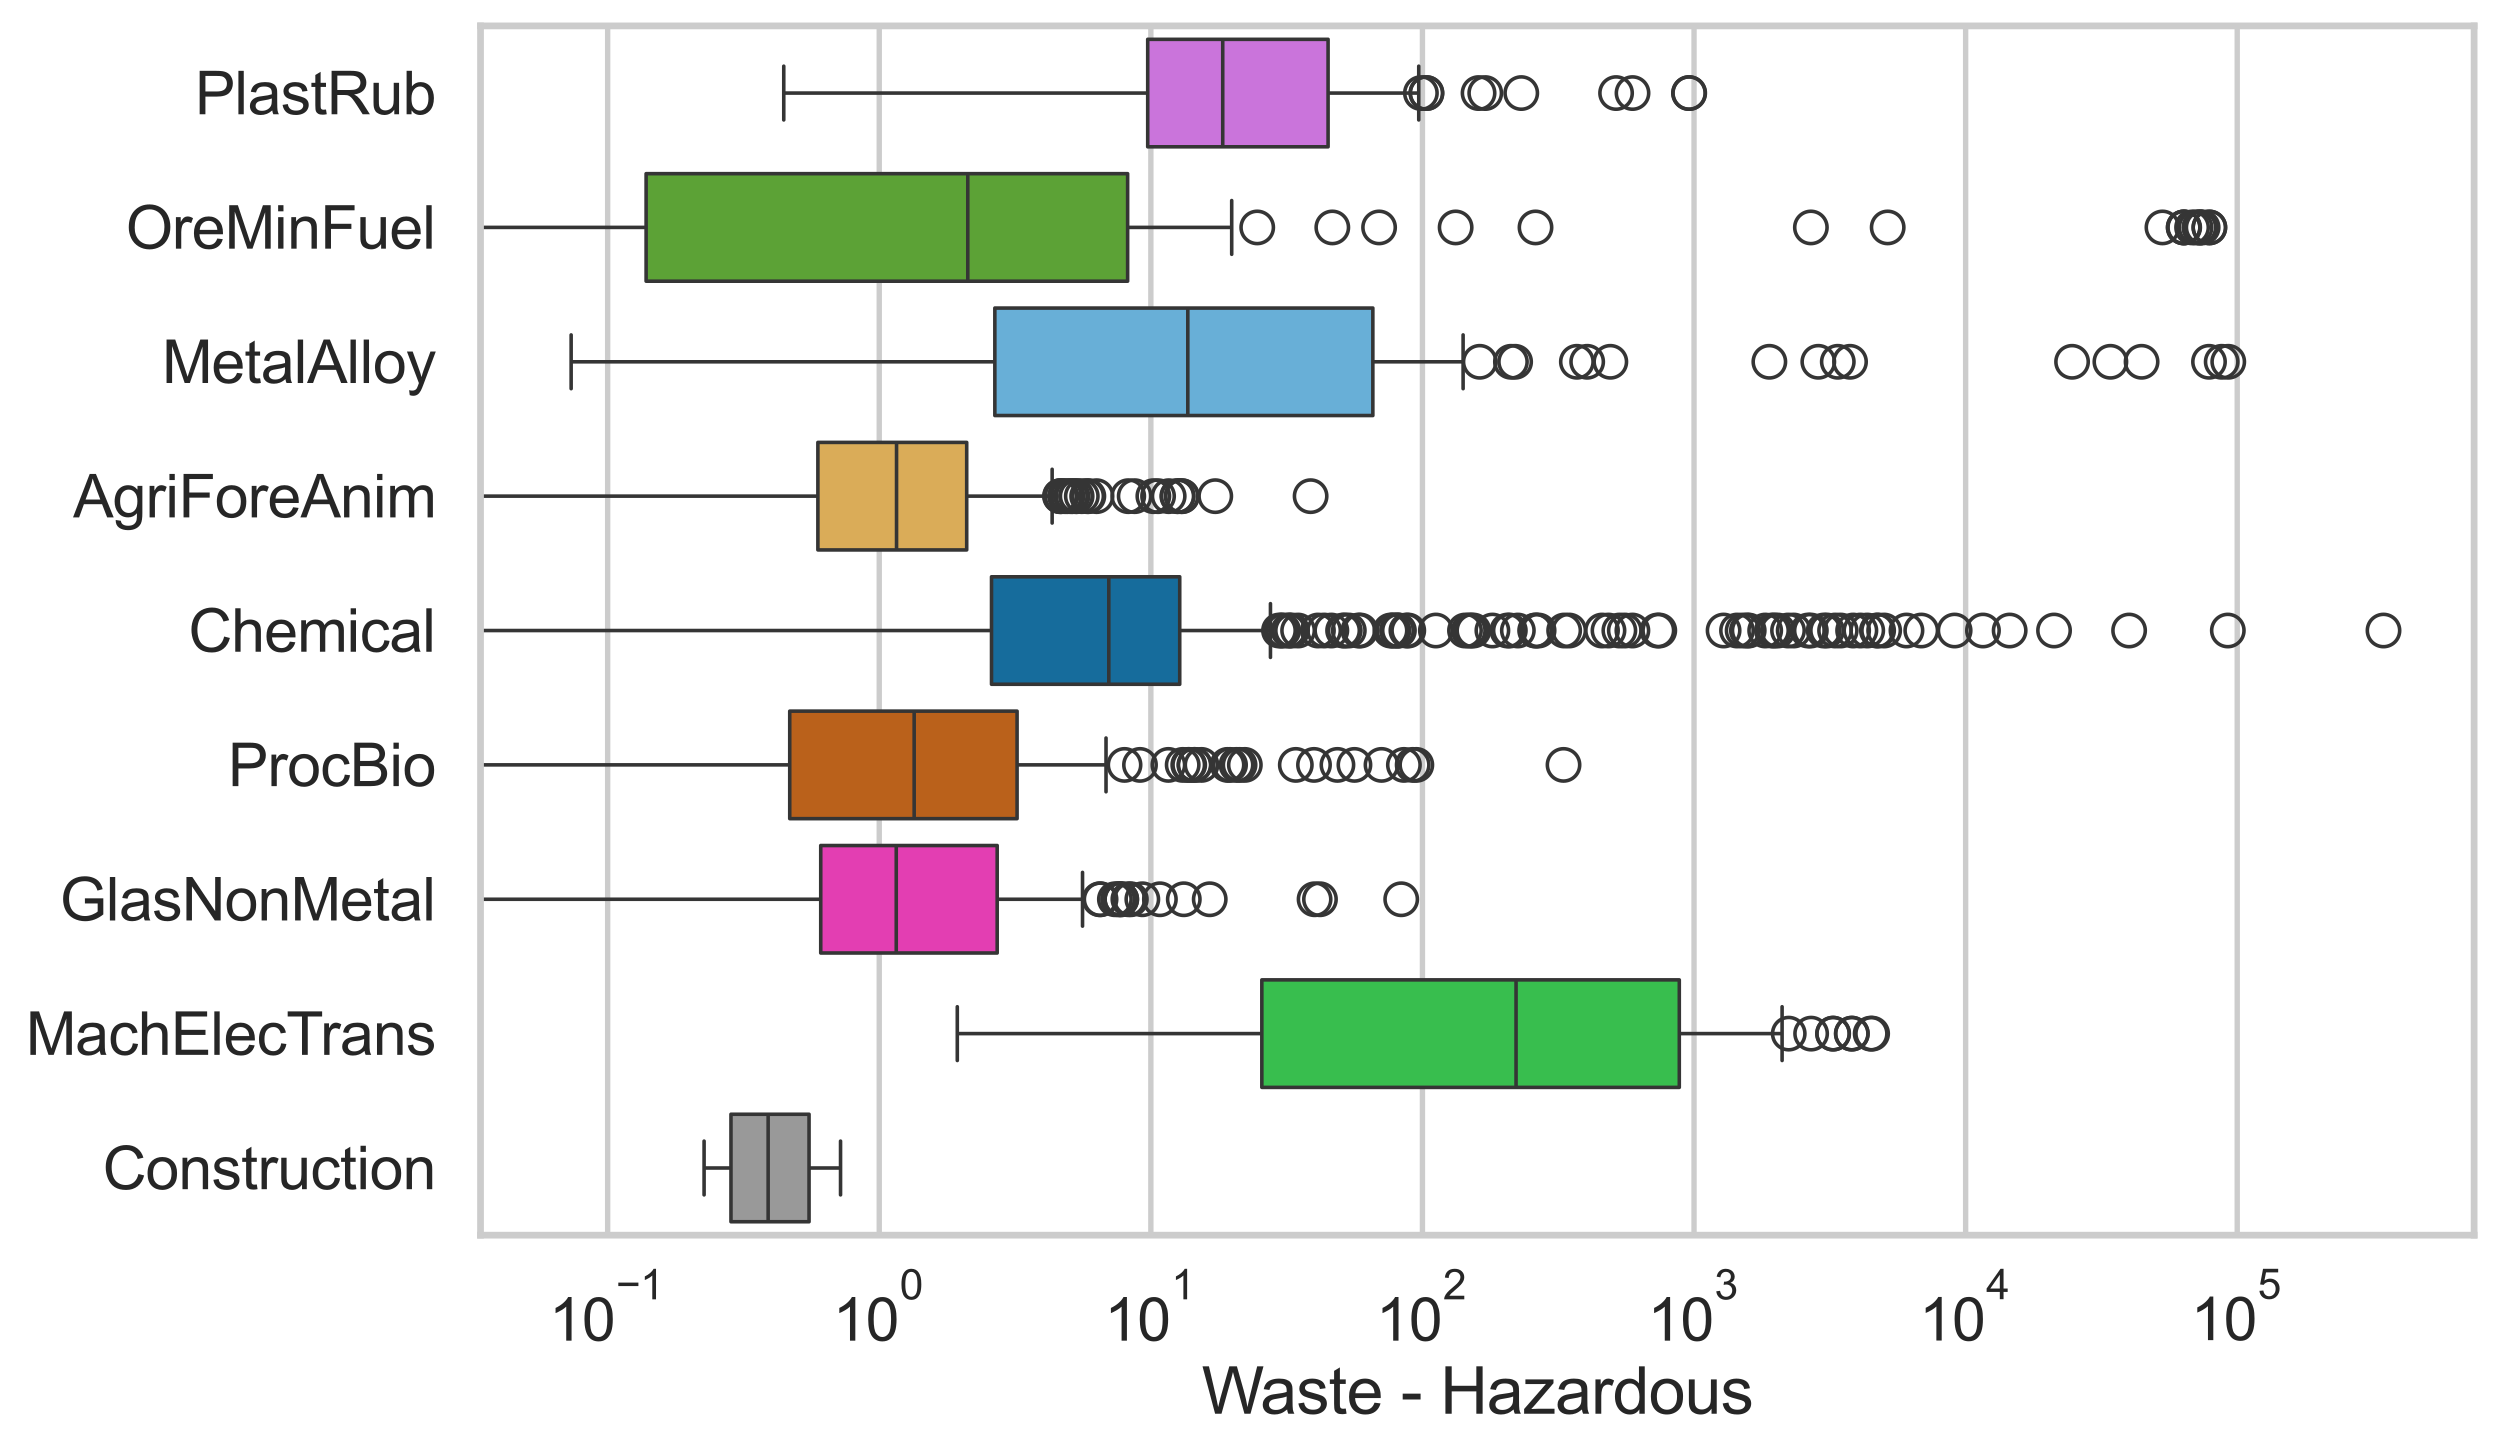<?xml version="1.0" encoding="utf-8" standalone="no"?>
<!DOCTYPE svg PUBLIC "-//W3C//DTD SVG 1.1//EN"
  "http://www.w3.org/Graphics/SVG/1.1/DTD/svg11.dtd">
<svg xmlns:xlink="http://www.w3.org/1999/xlink" width="695.577pt" height="404.121pt" viewBox="0 0 695.577 404.121" xmlns="http://www.w3.org/2000/svg" version="1.1">
 <defs>
  <style type="text/css">*{stroke-linejoin: round; stroke-linecap: butt}</style>
 </defs>
 <g id="figure_1">
  <g id="patch_1">
   <path d="M 0 404.121 
L 695.577 404.121 
L 695.577 0 
L 0 0 
z
" style="fill: #ffffff"/>
  </g>
  <g id="axes_1">
   <g id="patch_2">
    <path d="M 133.697 343.665 
L 688.377 343.665 
L 688.377 7.2 
L 133.697 7.2 
z
" style="fill: #ffffff"/>
   </g>
   <g id="matplotlib.axis_1">
    <g id="xtick_1">
     <g id="line2d_1">
      <path d="M 169.069 343.665 
L 169.069 7.2 
" clip-path="url(#p850f4a2464)" style="fill: none; stroke: #cccccc; stroke-width: 1.5; stroke-linecap: round"/>
     </g>
     <g id="text_1">
      <!-- $\mathdefault{10^{-1}}$ -->
      <g style="fill: #262626" transform="translate(152.734 373.18) scale(0.165 -0.165)">
       <defs>
        <path id="ArialMT-31" d="M 2384 0 
L 1822 0 
L 1822 3584 
Q 1619 3391 1289 3197 
Q 959 3003 697 2906 
L 697 3450 
Q 1169 3672 1522 3987 
Q 1875 4303 2022 4600 
L 2384 4600 
L 2384 0 
z
" transform="scale(0.016)"/>
        <path id="ArialMT-30" d="M 266 2259 
Q 266 3072 433 3567 
Q 600 4063 929 4331 
Q 1259 4600 1759 4600 
Q 2128 4600 2406 4451 
Q 2684 4303 2865 4023 
Q 3047 3744 3150 3342 
Q 3253 2941 3253 2259 
Q 3253 1453 3087 958 
Q 2922 463 2592 192 
Q 2263 -78 1759 -78 
Q 1097 -78 719 397 
Q 266 969 266 2259 
z
M 844 2259 
Q 844 1131 1108 757 
Q 1372 384 1759 384 
Q 2147 384 2411 759 
Q 2675 1134 2675 2259 
Q 2675 3391 2411 3762 
Q 2147 4134 1753 4134 
Q 1366 4134 1134 3806 
Q 844 3388 844 2259 
z
" transform="scale(0.016)"/>
        <path id="ArialMT-2212" d="M 3381 1997 
L 356 1997 
L 356 2522 
L 3381 2522 
L 3381 1997 
z
" transform="scale(0.016)"/>
       </defs>
       <use xlink:href="#ArialMT-31" transform="translate(0 0.994)"/>
       <use xlink:href="#ArialMT-30" transform="translate(55.615 0.994)"/>
       <use xlink:href="#ArialMT-2212" transform="translate(112.973 70.688) scale(0.7)"/>
       <use xlink:href="#ArialMT-31" transform="translate(153.852 70.688) scale(0.7)"/>
      </g>
     </g>
    </g>
    <g id="xtick_2">
     <g id="line2d_2">
      <path d="M 244.635 343.665 
L 244.635 7.2 
" clip-path="url(#p850f4a2464)" style="fill: none; stroke: #cccccc; stroke-width: 1.5; stroke-linecap: round"/>
     </g>
     <g id="text_2">
      <!-- $\mathdefault{10^{0}}$ -->
      <g style="fill: #262626" transform="translate(231.683 373.18) scale(0.165 -0.165)">
       <use xlink:href="#ArialMT-31" transform="translate(0 0.994)"/>
       <use xlink:href="#ArialMT-30" transform="translate(55.615 0.994)"/>
       <use xlink:href="#ArialMT-30" transform="translate(112.973 70.688) scale(0.7)"/>
      </g>
     </g>
    </g>
    <g id="xtick_3">
     <g id="line2d_3">
      <path d="M 320.202 343.665 
L 320.202 7.2 
" clip-path="url(#p850f4a2464)" style="fill: none; stroke: #cccccc; stroke-width: 1.5; stroke-linecap: round"/>
     </g>
     <g id="text_3">
      <!-- $\mathdefault{10^{1}}$ -->
      <g style="fill: #262626" transform="translate(307.249 373.18) scale(0.165 -0.165)">
       <use xlink:href="#ArialMT-31" transform="translate(0 0.994)"/>
       <use xlink:href="#ArialMT-30" transform="translate(55.615 0.994)"/>
       <use xlink:href="#ArialMT-31" transform="translate(112.973 70.688) scale(0.7)"/>
      </g>
     </g>
    </g>
    <g id="xtick_4">
     <g id="line2d_4">
      <path d="M 395.768 343.665 
L 395.768 7.2 
" clip-path="url(#p850f4a2464)" style="fill: none; stroke: #cccccc; stroke-width: 1.5; stroke-linecap: round"/>
     </g>
     <g id="text_4">
      <!-- $\mathdefault{10^{2}}$ -->
      <g style="fill: #262626" transform="translate(382.816 373.18) scale(0.165 -0.165)">
       <defs>
        <path id="ArialMT-32" d="M 3222 541 
L 3222 0 
L 194 0 
Q 188 203 259 391 
Q 375 700 629 1000 
Q 884 1300 1366 1694 
Q 2113 2306 2375 2664 
Q 2638 3022 2638 3341 
Q 2638 3675 2398 3904 
Q 2159 4134 1775 4134 
Q 1369 4134 1125 3890 
Q 881 3647 878 3216 
L 300 3275 
Q 359 3922 746 4261 
Q 1134 4600 1788 4600 
Q 2447 4600 2831 4234 
Q 3216 3869 3216 3328 
Q 3216 3053 3103 2787 
Q 2991 2522 2730 2228 
Q 2469 1934 1863 1422 
Q 1356 997 1212 845 
Q 1069 694 975 541 
L 3222 541 
z
" transform="scale(0.016)"/>
       </defs>
       <use xlink:href="#ArialMT-31" transform="translate(0 0.994)"/>
       <use xlink:href="#ArialMT-30" transform="translate(55.615 0.994)"/>
       <use xlink:href="#ArialMT-32" transform="translate(112.973 70.688) scale(0.7)"/>
      </g>
     </g>
    </g>
    <g id="xtick_5">
     <g id="line2d_5">
      <path d="M 471.334 343.665 
L 471.334 7.2 
" clip-path="url(#p850f4a2464)" style="fill: none; stroke: #cccccc; stroke-width: 1.5; stroke-linecap: round"/>
     </g>
     <g id="text_5">
      <!-- $\mathdefault{10^{3}}$ -->
      <g style="fill: #262626" transform="translate(458.382 373.18) scale(0.165 -0.165)">
       <defs>
        <path id="ArialMT-33" d="M 269 1209 
L 831 1284 
Q 928 806 1161 595 
Q 1394 384 1728 384 
Q 2125 384 2398 659 
Q 2672 934 2672 1341 
Q 2672 1728 2419 1979 
Q 2166 2231 1775 2231 
Q 1616 2231 1378 2169 
L 1441 2663 
Q 1497 2656 1531 2656 
Q 1891 2656 2178 2843 
Q 2466 3031 2466 3422 
Q 2466 3731 2256 3934 
Q 2047 4138 1716 4138 
Q 1388 4138 1169 3931 
Q 950 3725 888 3313 
L 325 3413 
Q 428 3978 793 4289 
Q 1159 4600 1703 4600 
Q 2078 4600 2393 4439 
Q 2709 4278 2876 4000 
Q 3044 3722 3044 3409 
Q 3044 3113 2884 2869 
Q 2725 2625 2413 2481 
Q 2819 2388 3044 2092 
Q 3269 1797 3269 1353 
Q 3269 753 2831 336 
Q 2394 -81 1725 -81 
Q 1122 -81 723 278 
Q 325 638 269 1209 
z
" transform="scale(0.016)"/>
       </defs>
       <use xlink:href="#ArialMT-31" transform="translate(0 0.994)"/>
       <use xlink:href="#ArialMT-30" transform="translate(55.615 0.994)"/>
       <use xlink:href="#ArialMT-33" transform="translate(112.973 70.688) scale(0.7)"/>
      </g>
     </g>
    </g>
    <g id="xtick_6">
     <g id="line2d_6">
      <path d="M 546.901 343.665 
L 546.901 7.2 
" clip-path="url(#p850f4a2464)" style="fill: none; stroke: #cccccc; stroke-width: 1.5; stroke-linecap: round"/>
     </g>
     <g id="text_6">
      <!-- $\mathdefault{10^{4}}$ -->
      <g style="fill: #262626" transform="translate(533.948 373.015) scale(0.165 -0.165)">
       <defs>
        <path id="ArialMT-34" d="M 2069 0 
L 2069 1097 
L 81 1097 
L 81 1613 
L 2172 4581 
L 2631 4581 
L 2631 1613 
L 3250 1613 
L 3250 1097 
L 2631 1097 
L 2631 0 
L 2069 0 
z
M 2069 1613 
L 2069 3678 
L 634 1613 
L 2069 1613 
z
" transform="scale(0.016)"/>
       </defs>
       <use xlink:href="#ArialMT-31" transform="translate(0 0.202)"/>
       <use xlink:href="#ArialMT-30" transform="translate(55.615 0.202)"/>
       <use xlink:href="#ArialMT-34" transform="translate(112.973 69.895) scale(0.7)"/>
      </g>
     </g>
    </g>
    <g id="xtick_7">
     <g id="line2d_7">
      <path d="M 622.467 343.665 
L 622.467 7.2 
" clip-path="url(#p850f4a2464)" style="fill: none; stroke: #cccccc; stroke-width: 1.5; stroke-linecap: round"/>
     </g>
     <g id="text_7">
      <!-- $\mathdefault{10^{5}}$ -->
      <g style="fill: #262626" transform="translate(609.514 373.015) scale(0.165 -0.165)">
       <defs>
        <path id="ArialMT-35" d="M 266 1200 
L 856 1250 
Q 922 819 1161 601 
Q 1400 384 1738 384 
Q 2144 384 2425 690 
Q 2706 997 2706 1503 
Q 2706 1984 2436 2262 
Q 2166 2541 1728 2541 
Q 1456 2541 1237 2417 
Q 1019 2294 894 2097 
L 366 2166 
L 809 4519 
L 3088 4519 
L 3088 3981 
L 1259 3981 
L 1013 2750 
Q 1425 3038 1878 3038 
Q 2478 3038 2890 2622 
Q 3303 2206 3303 1553 
Q 3303 931 2941 478 
Q 2500 -78 1738 -78 
Q 1113 -78 717 272 
Q 322 622 266 1200 
z
" transform="scale(0.016)"/>
       </defs>
       <use xlink:href="#ArialMT-31" transform="translate(0 0.88)"/>
       <use xlink:href="#ArialMT-30" transform="translate(55.615 0.88)"/>
       <use xlink:href="#ArialMT-35" transform="translate(112.973 70.573) scale(0.7)"/>
      </g>
     </g>
    </g>
    <g id="xtick_8"/>
    <g id="xtick_9"/>
    <g id="xtick_10"/>
    <g id="xtick_11"/>
    <g id="xtick_12"/>
    <g id="xtick_13"/>
    <g id="xtick_14"/>
    <g id="xtick_15"/>
    <g id="xtick_16"/>
    <g id="xtick_17"/>
    <g id="xtick_18"/>
    <g id="xtick_19"/>
    <g id="xtick_20"/>
    <g id="xtick_21"/>
    <g id="xtick_22"/>
    <g id="xtick_23"/>
    <g id="xtick_24"/>
    <g id="xtick_25"/>
    <g id="xtick_26"/>
    <g id="xtick_27"/>
    <g id="xtick_28"/>
    <g id="xtick_29"/>
    <g id="xtick_30"/>
    <g id="xtick_31"/>
    <g id="xtick_32"/>
    <g id="xtick_33"/>
    <g id="xtick_34"/>
    <g id="xtick_35"/>
    <g id="xtick_36"/>
    <g id="xtick_37"/>
    <g id="xtick_38"/>
    <g id="xtick_39"/>
    <g id="xtick_40"/>
    <g id="xtick_41"/>
    <g id="xtick_42"/>
    <g id="xtick_43"/>
    <g id="xtick_44"/>
    <g id="xtick_45"/>
    <g id="xtick_46"/>
    <g id="xtick_47"/>
    <g id="xtick_48"/>
    <g id="xtick_49"/>
    <g id="xtick_50"/>
    <g id="xtick_51"/>
    <g id="xtick_52"/>
    <g id="xtick_53"/>
    <g id="xtick_54"/>
    <g id="xtick_55"/>
    <g id="xtick_56"/>
    <g id="xtick_57"/>
    <g id="xtick_58"/>
    <g id="xtick_59"/>
    <g id="xtick_60"/>
    <g id="xtick_61"/>
    <g id="xtick_62"/>
    <g id="xtick_63"/>
    <g id="xtick_64"/>
    <g id="xtick_65"/>
    <g id="xtick_66"/>
    <g id="xtick_67"/>
    <g id="text_8">
     <!-- Waste - Hazardous -->
     <g style="fill: #262626" transform="translate(334.351 393.344) scale(0.18 -0.18)">
      <defs>
       <path id="ArialMT-57" d="M 1294 0 
L 78 4581 
L 700 4581 
L 1397 1578 
Q 1509 1106 1591 641 
Q 1766 1375 1797 1488 
L 2669 4581 
L 3400 4581 
L 4056 2263 
Q 4303 1400 4413 641 
Q 4500 1075 4641 1638 
L 5359 4581 
L 5969 4581 
L 4713 0 
L 4128 0 
L 3163 3491 
Q 3041 3928 3019 4028 
Q 2947 3713 2884 3491 
L 1913 0 
L 1294 0 
z
" transform="scale(0.016)"/>
       <path id="ArialMT-61" d="M 2588 409 
Q 2275 144 1986 34 
Q 1697 -75 1366 -75 
Q 819 -75 525 192 
Q 231 459 231 875 
Q 231 1119 342 1320 
Q 453 1522 633 1644 
Q 813 1766 1038 1828 
Q 1203 1872 1538 1913 
Q 2219 1994 2541 2106 
Q 2544 2222 2544 2253 
Q 2544 2597 2384 2738 
Q 2169 2928 1744 2928 
Q 1347 2928 1158 2789 
Q 969 2650 878 2297 
L 328 2372 
Q 403 2725 575 2942 
Q 747 3159 1072 3276 
Q 1397 3394 1825 3394 
Q 2250 3394 2515 3294 
Q 2781 3194 2906 3042 
Q 3031 2891 3081 2659 
Q 3109 2516 3109 2141 
L 3109 1391 
Q 3109 606 3145 398 
Q 3181 191 3288 0 
L 2700 0 
Q 2613 175 2588 409 
z
M 2541 1666 
Q 2234 1541 1622 1453 
Q 1275 1403 1131 1340 
Q 988 1278 909 1158 
Q 831 1038 831 891 
Q 831 666 1001 516 
Q 1172 366 1500 366 
Q 1825 366 2078 508 
Q 2331 650 2450 897 
Q 2541 1088 2541 1459 
L 2541 1666 
z
" transform="scale(0.016)"/>
       <path id="ArialMT-73" d="M 197 991 
L 753 1078 
Q 800 744 1014 566 
Q 1228 388 1613 388 
Q 2000 388 2187 545 
Q 2375 703 2375 916 
Q 2375 1106 2209 1216 
Q 2094 1291 1634 1406 
Q 1016 1563 777 1677 
Q 538 1791 414 1992 
Q 291 2194 291 2438 
Q 291 2659 392 2848 
Q 494 3038 669 3163 
Q 800 3259 1026 3326 
Q 1253 3394 1513 3394 
Q 1903 3394 2198 3281 
Q 2494 3169 2634 2976 
Q 2775 2784 2828 2463 
L 2278 2388 
Q 2241 2644 2061 2787 
Q 1881 2931 1553 2931 
Q 1166 2931 1000 2803 
Q 834 2675 834 2503 
Q 834 2394 903 2306 
Q 972 2216 1119 2156 
Q 1203 2125 1616 2013 
Q 2213 1853 2448 1751 
Q 2684 1650 2818 1456 
Q 2953 1263 2953 975 
Q 2953 694 2789 445 
Q 2625 197 2315 61 
Q 2006 -75 1616 -75 
Q 969 -75 630 194 
Q 291 463 197 991 
z
" transform="scale(0.016)"/>
       <path id="ArialMT-74" d="M 1650 503 
L 1731 6 
Q 1494 -44 1306 -44 
Q 1000 -44 831 53 
Q 663 150 594 308 
Q 525 466 525 972 
L 525 2881 
L 113 2881 
L 113 3319 
L 525 3319 
L 525 4141 
L 1084 4478 
L 1084 3319 
L 1650 3319 
L 1650 2881 
L 1084 2881 
L 1084 941 
Q 1084 700 1114 631 
Q 1144 563 1211 522 
Q 1278 481 1403 481 
Q 1497 481 1650 503 
z
" transform="scale(0.016)"/>
       <path id="ArialMT-65" d="M 2694 1069 
L 3275 997 
Q 3138 488 2766 206 
Q 2394 -75 1816 -75 
Q 1088 -75 661 373 
Q 234 822 234 1631 
Q 234 2469 665 2931 
Q 1097 3394 1784 3394 
Q 2450 3394 2872 2941 
Q 3294 2488 3294 1666 
Q 3294 1616 3291 1516 
L 816 1516 
Q 847 969 1125 678 
Q 1403 388 1819 388 
Q 2128 388 2347 550 
Q 2566 713 2694 1069 
z
M 847 1978 
L 2700 1978 
Q 2663 2397 2488 2606 
Q 2219 2931 1791 2931 
Q 1403 2931 1139 2672 
Q 875 2413 847 1978 
z
" transform="scale(0.016)"/>
       <path id="ArialMT-20" transform="scale(0.016)"/>
       <path id="ArialMT-2d" d="M 203 1375 
L 203 1941 
L 1931 1941 
L 1931 1375 
L 203 1375 
z
" transform="scale(0.016)"/>
       <path id="ArialMT-48" d="M 513 0 
L 513 4581 
L 1119 4581 
L 1119 2700 
L 3500 2700 
L 3500 4581 
L 4106 4581 
L 4106 0 
L 3500 0 
L 3500 2159 
L 1119 2159 
L 1119 0 
L 513 0 
z
" transform="scale(0.016)"/>
       <path id="ArialMT-7a" d="M 125 0 
L 125 456 
L 2238 2881 
Q 1878 2863 1603 2863 
L 250 2863 
L 250 3319 
L 2963 3319 
L 2963 2947 
L 1166 841 
L 819 456 
Q 1197 484 1528 484 
L 3063 484 
L 3063 0 
L 125 0 
z
" transform="scale(0.016)"/>
       <path id="ArialMT-72" d="M 416 0 
L 416 3319 
L 922 3319 
L 922 2816 
Q 1116 3169 1280 3281 
Q 1444 3394 1641 3394 
Q 1925 3394 2219 3213 
L 2025 2691 
Q 1819 2813 1613 2813 
Q 1428 2813 1281 2702 
Q 1134 2591 1072 2394 
Q 978 2094 978 1738 
L 978 0 
L 416 0 
z
" transform="scale(0.016)"/>
       <path id="ArialMT-64" d="M 2575 0 
L 2575 419 
Q 2259 -75 1647 -75 
Q 1250 -75 917 144 
Q 584 363 401 755 
Q 219 1147 219 1656 
Q 219 2153 384 2558 
Q 550 2963 881 3178 
Q 1213 3394 1622 3394 
Q 1922 3394 2156 3267 
Q 2391 3141 2538 2938 
L 2538 4581 
L 3097 4581 
L 3097 0 
L 2575 0 
z
M 797 1656 
Q 797 1019 1065 703 
Q 1334 388 1700 388 
Q 2069 388 2326 689 
Q 2584 991 2584 1609 
Q 2584 2291 2321 2609 
Q 2059 2928 1675 2928 
Q 1300 2928 1048 2622 
Q 797 2316 797 1656 
z
" transform="scale(0.016)"/>
       <path id="ArialMT-6f" d="M 213 1659 
Q 213 2581 725 3025 
Q 1153 3394 1769 3394 
Q 2453 3394 2887 2945 
Q 3322 2497 3322 1706 
Q 3322 1066 3130 698 
Q 2938 331 2570 128 
Q 2203 -75 1769 -75 
Q 1072 -75 642 372 
Q 213 819 213 1659 
z
M 791 1659 
Q 791 1022 1069 705 
Q 1347 388 1769 388 
Q 2188 388 2466 706 
Q 2744 1025 2744 1678 
Q 2744 2294 2464 2611 
Q 2184 2928 1769 2928 
Q 1347 2928 1069 2612 
Q 791 2297 791 1659 
z
" transform="scale(0.016)"/>
       <path id="ArialMT-75" d="M 2597 0 
L 2597 488 
Q 2209 -75 1544 -75 
Q 1250 -75 995 37 
Q 741 150 617 320 
Q 494 491 444 738 
Q 409 903 409 1263 
L 409 3319 
L 972 3319 
L 972 1478 
Q 972 1038 1006 884 
Q 1059 663 1231 536 
Q 1403 409 1656 409 
Q 1909 409 2131 539 
Q 2353 669 2445 892 
Q 2538 1116 2538 1541 
L 2538 3319 
L 3100 3319 
L 3100 0 
L 2597 0 
z
" transform="scale(0.016)"/>
      </defs>
      <use xlink:href="#ArialMT-57"/>
      <use xlink:href="#ArialMT-61" transform="translate(90.635 0)"/>
      <use xlink:href="#ArialMT-73" transform="translate(146.25 0)"/>
      <use xlink:href="#ArialMT-74" transform="translate(196.25 0)"/>
      <use xlink:href="#ArialMT-65" transform="translate(224.033 0)"/>
      <use xlink:href="#ArialMT-20" transform="translate(279.648 0)"/>
      <use xlink:href="#ArialMT-2d" transform="translate(307.432 0)"/>
      <use xlink:href="#ArialMT-20" transform="translate(340.732 0)"/>
      <use xlink:href="#ArialMT-48" transform="translate(368.516 0)"/>
      <use xlink:href="#ArialMT-61" transform="translate(440.732 0)"/>
      <use xlink:href="#ArialMT-7a" transform="translate(496.348 0)"/>
      <use xlink:href="#ArialMT-61" transform="translate(546.348 0)"/>
      <use xlink:href="#ArialMT-72" transform="translate(601.963 0)"/>
      <use xlink:href="#ArialMT-64" transform="translate(635.264 0)"/>
      <use xlink:href="#ArialMT-6f" transform="translate(690.879 0)"/>
      <use xlink:href="#ArialMT-75" transform="translate(746.494 0)"/>
      <use xlink:href="#ArialMT-73" transform="translate(802.109 0)"/>
     </g>
    </g>
   </g>
   <g id="matplotlib.axis_2">
    <g id="ytick_1">
     <g id="text_9">
      <!-- PlastRub -->
      <g style="fill: #262626" transform="translate(54.248 31.798) scale(0.165 -0.165)">
       <defs>
        <path id="ArialMT-50" d="M 494 0 
L 494 4581 
L 2222 4581 
Q 2678 4581 2919 4538 
Q 3256 4481 3484 4323 
Q 3713 4166 3852 3881 
Q 3991 3597 3991 3256 
Q 3991 2672 3619 2267 
Q 3247 1863 2275 1863 
L 1100 1863 
L 1100 0 
L 494 0 
z
M 1100 2403 
L 2284 2403 
Q 2872 2403 3119 2622 
Q 3366 2841 3366 3238 
Q 3366 3525 3220 3729 
Q 3075 3934 2838 4000 
Q 2684 4041 2272 4041 
L 1100 4041 
L 1100 2403 
z
" transform="scale(0.016)"/>
        <path id="ArialMT-6c" d="M 409 0 
L 409 4581 
L 972 4581 
L 972 0 
L 409 0 
z
" transform="scale(0.016)"/>
        <path id="ArialMT-52" d="M 503 0 
L 503 4581 
L 2534 4581 
Q 3147 4581 3465 4457 
Q 3784 4334 3975 4021 
Q 4166 3709 4166 3331 
Q 4166 2844 3850 2509 
Q 3534 2175 2875 2084 
Q 3116 1969 3241 1856 
Q 3506 1613 3744 1247 
L 4541 0 
L 3778 0 
L 3172 953 
Q 2906 1366 2734 1584 
Q 2563 1803 2427 1890 
Q 2291 1978 2150 2013 
Q 2047 2034 1813 2034 
L 1109 2034 
L 1109 0 
L 503 0 
z
M 1109 2559 
L 2413 2559 
Q 2828 2559 3062 2645 
Q 3297 2731 3419 2920 
Q 3541 3109 3541 3331 
Q 3541 3656 3305 3865 
Q 3069 4075 2559 4075 
L 1109 4075 
L 1109 2559 
z
" transform="scale(0.016)"/>
        <path id="ArialMT-62" d="M 941 0 
L 419 0 
L 419 4581 
L 981 4581 
L 981 2947 
Q 1338 3394 1891 3394 
Q 2197 3394 2470 3270 
Q 2744 3147 2920 2923 
Q 3097 2700 3197 2384 
Q 3297 2069 3297 1709 
Q 3297 856 2875 390 
Q 2453 -75 1863 -75 
Q 1275 -75 941 416 
L 941 0 
z
M 934 1684 
Q 934 1088 1097 822 
Q 1363 388 1816 388 
Q 2184 388 2453 708 
Q 2722 1028 2722 1663 
Q 2722 2313 2464 2622 
Q 2206 2931 1841 2931 
Q 1472 2931 1203 2611 
Q 934 2291 934 1684 
z
" transform="scale(0.016)"/>
       </defs>
       <use xlink:href="#ArialMT-50"/>
       <use xlink:href="#ArialMT-6c" transform="translate(66.699 0)"/>
       <use xlink:href="#ArialMT-61" transform="translate(88.916 0)"/>
       <use xlink:href="#ArialMT-73" transform="translate(144.531 0)"/>
       <use xlink:href="#ArialMT-74" transform="translate(194.531 0)"/>
       <use xlink:href="#ArialMT-52" transform="translate(222.314 0)"/>
       <use xlink:href="#ArialMT-75" transform="translate(294.531 0)"/>
       <use xlink:href="#ArialMT-62" transform="translate(350.146 0)"/>
      </g>
     </g>
    </g>
    <g id="ytick_2">
     <g id="text_10">
      <!-- OreMinFuel -->
      <g style="fill: #262626" transform="translate(35.013 69.183) scale(0.165 -0.165)">
       <defs>
        <path id="ArialMT-4f" d="M 309 2231 
Q 309 3372 921 4017 
Q 1534 4663 2503 4663 
Q 3138 4663 3647 4359 
Q 4156 4056 4423 3514 
Q 4691 2972 4691 2284 
Q 4691 1588 4409 1038 
Q 4128 488 3612 205 
Q 3097 -78 2500 -78 
Q 1853 -78 1343 234 
Q 834 547 571 1087 
Q 309 1628 309 2231 
z
M 934 2222 
Q 934 1394 1379 917 
Q 1825 441 2497 441 
Q 3181 441 3623 922 
Q 4066 1403 4066 2288 
Q 4066 2847 3877 3264 
Q 3688 3681 3323 3911 
Q 2959 4141 2506 4141 
Q 1863 4141 1398 3698 
Q 934 3256 934 2222 
z
" transform="scale(0.016)"/>
        <path id="ArialMT-4d" d="M 475 0 
L 475 4581 
L 1388 4581 
L 2472 1338 
Q 2622 884 2691 659 
Q 2769 909 2934 1394 
L 4031 4581 
L 4847 4581 
L 4847 0 
L 4263 0 
L 4263 3834 
L 2931 0 
L 2384 0 
L 1059 3900 
L 1059 0 
L 475 0 
z
" transform="scale(0.016)"/>
        <path id="ArialMT-69" d="M 425 3934 
L 425 4581 
L 988 4581 
L 988 3934 
L 425 3934 
z
M 425 0 
L 425 3319 
L 988 3319 
L 988 0 
L 425 0 
z
" transform="scale(0.016)"/>
        <path id="ArialMT-6e" d="M 422 0 
L 422 3319 
L 928 3319 
L 928 2847 
Q 1294 3394 1984 3394 
Q 2284 3394 2536 3286 
Q 2788 3178 2913 3003 
Q 3038 2828 3088 2588 
Q 3119 2431 3119 2041 
L 3119 0 
L 2556 0 
L 2556 2019 
Q 2556 2363 2490 2533 
Q 2425 2703 2258 2804 
Q 2091 2906 1866 2906 
Q 1506 2906 1245 2678 
Q 984 2450 984 1813 
L 984 0 
L 422 0 
z
" transform="scale(0.016)"/>
        <path id="ArialMT-46" d="M 525 0 
L 525 4581 
L 3616 4581 
L 3616 4041 
L 1131 4041 
L 1131 2622 
L 3281 2622 
L 3281 2081 
L 1131 2081 
L 1131 0 
L 525 0 
z
" transform="scale(0.016)"/>
       </defs>
       <use xlink:href="#ArialMT-4f"/>
       <use xlink:href="#ArialMT-72" transform="translate(77.783 0)"/>
       <use xlink:href="#ArialMT-65" transform="translate(111.084 0)"/>
       <use xlink:href="#ArialMT-4d" transform="translate(166.699 0)"/>
       <use xlink:href="#ArialMT-69" transform="translate(250 0)"/>
       <use xlink:href="#ArialMT-6e" transform="translate(272.217 0)"/>
       <use xlink:href="#ArialMT-46" transform="translate(327.832 0)"/>
       <use xlink:href="#ArialMT-75" transform="translate(388.916 0)"/>
       <use xlink:href="#ArialMT-65" transform="translate(444.531 0)"/>
       <use xlink:href="#ArialMT-6c" transform="translate(500.146 0)"/>
      </g>
     </g>
    </g>
    <g id="ytick_3">
     <g id="text_11">
      <!-- MetalAlloy -->
      <g style="fill: #262626" transform="translate(45.088 106.568) scale(0.165 -0.165)">
       <defs>
        <path id="ArialMT-41" d="M -9 0 
L 1750 4581 
L 2403 4581 
L 4278 0 
L 3588 0 
L 3053 1388 
L 1138 1388 
L 634 0 
L -9 0 
z
M 1313 1881 
L 2866 1881 
L 2388 3150 
Q 2169 3728 2063 4100 
Q 1975 3659 1816 3225 
L 1313 1881 
z
" transform="scale(0.016)"/>
        <path id="ArialMT-79" d="M 397 -1278 
L 334 -750 
Q 519 -800 656 -800 
Q 844 -800 956 -737 
Q 1069 -675 1141 -563 
Q 1194 -478 1313 -144 
Q 1328 -97 1363 -6 
L 103 3319 
L 709 3319 
L 1400 1397 
Q 1534 1031 1641 628 
Q 1738 1016 1872 1384 
L 2581 3319 
L 3144 3319 
L 1881 -56 
Q 1678 -603 1566 -809 
Q 1416 -1088 1222 -1217 
Q 1028 -1347 759 -1347 
Q 597 -1347 397 -1278 
z
" transform="scale(0.016)"/>
       </defs>
       <use xlink:href="#ArialMT-4d"/>
       <use xlink:href="#ArialMT-65" transform="translate(83.301 0)"/>
       <use xlink:href="#ArialMT-74" transform="translate(138.916 0)"/>
       <use xlink:href="#ArialMT-61" transform="translate(166.699 0)"/>
       <use xlink:href="#ArialMT-6c" transform="translate(222.314 0)"/>
       <use xlink:href="#ArialMT-41" transform="translate(244.531 0)"/>
       <use xlink:href="#ArialMT-6c" transform="translate(311.23 0)"/>
       <use xlink:href="#ArialMT-6c" transform="translate(333.447 0)"/>
       <use xlink:href="#ArialMT-6f" transform="translate(355.664 0)"/>
       <use xlink:href="#ArialMT-79" transform="translate(411.279 0)"/>
      </g>
     </g>
    </g>
    <g id="ytick_4">
     <g id="text_12">
      <!-- AgriForeAnim -->
      <g style="fill: #262626" transform="translate(20.341 143.953) scale(0.165 -0.165)">
       <defs>
        <path id="ArialMT-67" d="M 319 -275 
L 866 -356 
Q 900 -609 1056 -725 
Q 1266 -881 1628 -881 
Q 2019 -881 2231 -725 
Q 2444 -569 2519 -288 
Q 2563 -116 2559 434 
Q 2191 0 1641 0 
Q 956 0 581 494 
Q 206 988 206 1678 
Q 206 2153 378 2554 
Q 550 2956 876 3175 
Q 1203 3394 1644 3394 
Q 2231 3394 2613 2919 
L 2613 3319 
L 3131 3319 
L 3131 450 
Q 3131 -325 2973 -648 
Q 2816 -972 2473 -1159 
Q 2131 -1347 1631 -1347 
Q 1038 -1347 672 -1080 
Q 306 -813 319 -275 
z
M 784 1719 
Q 784 1066 1043 766 
Q 1303 466 1694 466 
Q 2081 466 2343 764 
Q 2606 1063 2606 1700 
Q 2606 2309 2336 2618 
Q 2066 2928 1684 2928 
Q 1309 2928 1046 2623 
Q 784 2319 784 1719 
z
" transform="scale(0.016)"/>
        <path id="ArialMT-6d" d="M 422 0 
L 422 3319 
L 925 3319 
L 925 2853 
Q 1081 3097 1340 3245 
Q 1600 3394 1931 3394 
Q 2300 3394 2536 3241 
Q 2772 3088 2869 2813 
Q 3263 3394 3894 3394 
Q 4388 3394 4653 3120 
Q 4919 2847 4919 2278 
L 4919 0 
L 4359 0 
L 4359 2091 
Q 4359 2428 4304 2576 
Q 4250 2725 4106 2815 
Q 3963 2906 3769 2906 
Q 3419 2906 3187 2673 
Q 2956 2441 2956 1928 
L 2956 0 
L 2394 0 
L 2394 2156 
Q 2394 2531 2256 2718 
Q 2119 2906 1806 2906 
Q 1569 2906 1367 2781 
Q 1166 2656 1075 2415 
Q 984 2175 984 1722 
L 984 0 
L 422 0 
z
" transform="scale(0.016)"/>
       </defs>
       <use xlink:href="#ArialMT-41"/>
       <use xlink:href="#ArialMT-67" transform="translate(66.699 0)"/>
       <use xlink:href="#ArialMT-72" transform="translate(122.314 0)"/>
       <use xlink:href="#ArialMT-69" transform="translate(155.615 0)"/>
       <use xlink:href="#ArialMT-46" transform="translate(177.832 0)"/>
       <use xlink:href="#ArialMT-6f" transform="translate(238.916 0)"/>
       <use xlink:href="#ArialMT-72" transform="translate(294.531 0)"/>
       <use xlink:href="#ArialMT-65" transform="translate(327.832 0)"/>
       <use xlink:href="#ArialMT-41" transform="translate(383.447 0)"/>
       <use xlink:href="#ArialMT-6e" transform="translate(450.146 0)"/>
       <use xlink:href="#ArialMT-69" transform="translate(505.762 0)"/>
       <use xlink:href="#ArialMT-6d" transform="translate(527.979 0)"/>
      </g>
     </g>
    </g>
    <g id="ytick_5">
     <g id="text_13">
      <!-- Chemical -->
      <g style="fill: #262626" transform="translate(52.428 181.337) scale(0.165 -0.165)">
       <defs>
        <path id="ArialMT-43" d="M 3763 1606 
L 4369 1453 
Q 4178 706 3683 314 
Q 3188 -78 2472 -78 
Q 1731 -78 1267 223 
Q 803 525 561 1097 
Q 319 1669 319 2325 
Q 319 3041 592 3573 
Q 866 4106 1370 4382 
Q 1875 4659 2481 4659 
Q 3169 4659 3637 4309 
Q 4106 3959 4291 3325 
L 3694 3184 
Q 3534 3684 3231 3912 
Q 2928 4141 2469 4141 
Q 1941 4141 1586 3887 
Q 1231 3634 1087 3207 
Q 944 2781 944 2328 
Q 944 1744 1114 1308 
Q 1284 872 1643 656 
Q 2003 441 2422 441 
Q 2931 441 3284 734 
Q 3638 1028 3763 1606 
z
" transform="scale(0.016)"/>
        <path id="ArialMT-68" d="M 422 0 
L 422 4581 
L 984 4581 
L 984 2938 
Q 1378 3394 1978 3394 
Q 2347 3394 2619 3248 
Q 2891 3103 3008 2847 
Q 3125 2591 3125 2103 
L 3125 0 
L 2563 0 
L 2563 2103 
Q 2563 2525 2380 2717 
Q 2197 2909 1863 2909 
Q 1613 2909 1392 2779 
Q 1172 2650 1078 2428 
Q 984 2206 984 1816 
L 984 0 
L 422 0 
z
" transform="scale(0.016)"/>
        <path id="ArialMT-63" d="M 2588 1216 
L 3141 1144 
Q 3050 572 2676 248 
Q 2303 -75 1759 -75 
Q 1078 -75 664 370 
Q 250 816 250 1647 
Q 250 2184 428 2587 
Q 606 2991 970 3192 
Q 1334 3394 1763 3394 
Q 2303 3394 2647 3120 
Q 2991 2847 3088 2344 
L 2541 2259 
Q 2463 2594 2264 2762 
Q 2066 2931 1784 2931 
Q 1359 2931 1093 2626 
Q 828 2322 828 1663 
Q 828 994 1084 691 
Q 1341 388 1753 388 
Q 2084 388 2306 591 
Q 2528 794 2588 1216 
z
" transform="scale(0.016)"/>
       </defs>
       <use xlink:href="#ArialMT-43"/>
       <use xlink:href="#ArialMT-68" transform="translate(72.217 0)"/>
       <use xlink:href="#ArialMT-65" transform="translate(127.832 0)"/>
       <use xlink:href="#ArialMT-6d" transform="translate(183.447 0)"/>
       <use xlink:href="#ArialMT-69" transform="translate(266.748 0)"/>
       <use xlink:href="#ArialMT-63" transform="translate(288.965 0)"/>
       <use xlink:href="#ArialMT-61" transform="translate(338.965 0)"/>
       <use xlink:href="#ArialMT-6c" transform="translate(394.58 0)"/>
      </g>
     </g>
    </g>
    <g id="ytick_6">
     <g id="text_14">
      <!-- ProcBio -->
      <g style="fill: #262626" transform="translate(63.424 218.722) scale(0.165 -0.165)">
       <defs>
        <path id="ArialMT-42" d="M 469 0 
L 469 4581 
L 2188 4581 
Q 2713 4581 3030 4442 
Q 3347 4303 3526 4014 
Q 3706 3725 3706 3409 
Q 3706 3116 3547 2856 
Q 3388 2597 3066 2438 
Q 3481 2316 3704 2022 
Q 3928 1728 3928 1328 
Q 3928 1006 3792 729 
Q 3656 453 3456 303 
Q 3256 153 2954 76 
Q 2653 0 2216 0 
L 469 0 
z
M 1075 2656 
L 2066 2656 
Q 2469 2656 2644 2709 
Q 2875 2778 2992 2937 
Q 3109 3097 3109 3338 
Q 3109 3566 3000 3739 
Q 2891 3913 2687 3977 
Q 2484 4041 1991 4041 
L 1075 4041 
L 1075 2656 
z
M 1075 541 
L 2216 541 
Q 2509 541 2628 563 
Q 2838 600 2978 687 
Q 3119 775 3209 942 
Q 3300 1109 3300 1328 
Q 3300 1584 3169 1773 
Q 3038 1963 2805 2039 
Q 2572 2116 2134 2116 
L 1075 2116 
L 1075 541 
z
" transform="scale(0.016)"/>
       </defs>
       <use xlink:href="#ArialMT-50"/>
       <use xlink:href="#ArialMT-72" transform="translate(66.699 0)"/>
       <use xlink:href="#ArialMT-6f" transform="translate(100 0)"/>
       <use xlink:href="#ArialMT-63" transform="translate(155.615 0)"/>
       <use xlink:href="#ArialMT-42" transform="translate(205.615 0)"/>
       <use xlink:href="#ArialMT-69" transform="translate(272.314 0)"/>
       <use xlink:href="#ArialMT-6f" transform="translate(294.531 0)"/>
      </g>
     </g>
    </g>
    <g id="ytick_7">
     <g id="text_15">
      <!-- GlasNonMetal -->
      <g style="fill: #262626" transform="translate(16.659 256.107) scale(0.165 -0.165)">
       <defs>
        <path id="ArialMT-47" d="M 2638 1797 
L 2638 2334 
L 4578 2338 
L 4578 638 
Q 4131 281 3656 101 
Q 3181 -78 2681 -78 
Q 2006 -78 1454 211 
Q 903 500 622 1047 
Q 341 1594 341 2269 
Q 341 2938 620 3517 
Q 900 4097 1425 4378 
Q 1950 4659 2634 4659 
Q 3131 4659 3532 4498 
Q 3934 4338 4162 4050 
Q 4391 3763 4509 3300 
L 3963 3150 
Q 3859 3500 3706 3700 
Q 3553 3900 3268 4020 
Q 2984 4141 2638 4141 
Q 2222 4141 1919 4014 
Q 1616 3888 1430 3681 
Q 1244 3475 1141 3228 
Q 966 2803 966 2306 
Q 966 1694 1177 1281 
Q 1388 869 1791 669 
Q 2194 469 2647 469 
Q 3041 469 3416 620 
Q 3791 772 3984 944 
L 3984 1797 
L 2638 1797 
z
" transform="scale(0.016)"/>
        <path id="ArialMT-4e" d="M 488 0 
L 488 4581 
L 1109 4581 
L 3516 984 
L 3516 4581 
L 4097 4581 
L 4097 0 
L 3475 0 
L 1069 3600 
L 1069 0 
L 488 0 
z
" transform="scale(0.016)"/>
       </defs>
       <use xlink:href="#ArialMT-47"/>
       <use xlink:href="#ArialMT-6c" transform="translate(77.783 0)"/>
       <use xlink:href="#ArialMT-61" transform="translate(100 0)"/>
       <use xlink:href="#ArialMT-73" transform="translate(155.615 0)"/>
       <use xlink:href="#ArialMT-4e" transform="translate(205.615 0)"/>
       <use xlink:href="#ArialMT-6f" transform="translate(277.832 0)"/>
       <use xlink:href="#ArialMT-6e" transform="translate(333.447 0)"/>
       <use xlink:href="#ArialMT-4d" transform="translate(389.062 0)"/>
       <use xlink:href="#ArialMT-65" transform="translate(472.363 0)"/>
       <use xlink:href="#ArialMT-74" transform="translate(527.979 0)"/>
       <use xlink:href="#ArialMT-61" transform="translate(555.762 0)"/>
       <use xlink:href="#ArialMT-6c" transform="translate(611.377 0)"/>
      </g>
     </g>
    </g>
    <g id="ytick_8">
     <g id="text_16">
      <!-- MachElecTrans -->
      <g style="fill: #262626" transform="translate(7.2 293.492) scale(0.165 -0.165)">
       <defs>
        <path id="ArialMT-45" d="M 506 0 
L 506 4581 
L 3819 4581 
L 3819 4041 
L 1113 4041 
L 1113 2638 
L 3647 2638 
L 3647 2100 
L 1113 2100 
L 1113 541 
L 3925 541 
L 3925 0 
L 506 0 
z
" transform="scale(0.016)"/>
        <path id="ArialMT-54" d="M 1659 0 
L 1659 4041 
L 150 4041 
L 150 4581 
L 3781 4581 
L 3781 4041 
L 2266 4041 
L 2266 0 
L 1659 0 
z
" transform="scale(0.016)"/>
       </defs>
       <use xlink:href="#ArialMT-4d"/>
       <use xlink:href="#ArialMT-61" transform="translate(83.301 0)"/>
       <use xlink:href="#ArialMT-63" transform="translate(138.916 0)"/>
       <use xlink:href="#ArialMT-68" transform="translate(188.916 0)"/>
       <use xlink:href="#ArialMT-45" transform="translate(244.531 0)"/>
       <use xlink:href="#ArialMT-6c" transform="translate(311.23 0)"/>
       <use xlink:href="#ArialMT-65" transform="translate(333.447 0)"/>
       <use xlink:href="#ArialMT-63" transform="translate(389.062 0)"/>
       <use xlink:href="#ArialMT-54" transform="translate(439.062 0)"/>
       <use xlink:href="#ArialMT-72" transform="translate(496.396 0)"/>
       <use xlink:href="#ArialMT-61" transform="translate(529.697 0)"/>
       <use xlink:href="#ArialMT-6e" transform="translate(585.312 0)"/>
       <use xlink:href="#ArialMT-73" transform="translate(640.928 0)"/>
      </g>
     </g>
    </g>
    <g id="ytick_9">
     <g id="text_17">
      <!-- Construction -->
      <g style="fill: #262626" transform="translate(28.575 330.877) scale(0.165 -0.165)">
       <use xlink:href="#ArialMT-43"/>
       <use xlink:href="#ArialMT-6f" transform="translate(72.217 0)"/>
       <use xlink:href="#ArialMT-6e" transform="translate(127.832 0)"/>
       <use xlink:href="#ArialMT-73" transform="translate(183.447 0)"/>
       <use xlink:href="#ArialMT-74" transform="translate(233.447 0)"/>
       <use xlink:href="#ArialMT-72" transform="translate(261.23 0)"/>
       <use xlink:href="#ArialMT-75" transform="translate(294.531 0)"/>
       <use xlink:href="#ArialMT-63" transform="translate(350.146 0)"/>
       <use xlink:href="#ArialMT-74" transform="translate(400.146 0)"/>
       <use xlink:href="#ArialMT-69" transform="translate(427.93 0)"/>
       <use xlink:href="#ArialMT-6f" transform="translate(450.146 0)"/>
       <use xlink:href="#ArialMT-6e" transform="translate(505.762 0)"/>
      </g>
     </g>
    </g>
   </g>
   <g id="patch_3">
    <path d="M 319.328 10.938 
L 319.328 40.846 
L 369.512 40.846 
L 369.512 10.938 
L 319.328 10.938 
z
" clip-path="url(#p850f4a2464)" style="fill: #ca74db; stroke: #353535; stroke-linejoin: miter"/>
   </g>
   <g id="line2d_8">
    <path d="M 319.328 25.892 
L 218.066 25.892 
" clip-path="url(#p850f4a2464)" style="fill: none; stroke: #353535"/>
   </g>
   <g id="line2d_9">
    <path d="M 369.512 25.892 
L 394.739 25.892 
" clip-path="url(#p850f4a2464)" style="fill: none; stroke: #353535"/>
   </g>
   <g id="line2d_10">
    <path d="M 218.066 18.415 
L 218.066 33.369 
" clip-path="url(#p850f4a2464)" style="fill: none; stroke: #353535; stroke-linecap: round"/>
   </g>
   <g id="line2d_11">
    <path d="M 394.739 18.415 
L 394.739 33.369 
" clip-path="url(#p850f4a2464)" style="fill: none; stroke: #353535; stroke-linecap: round"/>
   </g>
   <g id="line2d_12">
    <defs>
     <path id="m6dde454949" d="M 0 4.5 
C 1.193 4.5 2.338 4.026 3.182 3.182 
C 4.026 2.338 4.5 1.193 4.5 0 
C 4.5 -1.193 4.026 -2.338 3.182 -3.182 
C 2.338 -4.026 1.193 -4.5 0 -4.5 
C -1.193 -4.5 -2.338 -4.026 -3.182 -3.182 
C -4.026 -2.338 -4.5 -1.193 -4.5 0 
C -4.5 1.193 -4.026 2.338 -3.182 3.182 
C -2.338 4.026 -1.193 4.5 0 4.5 
z
" style="stroke: #353535"/>
    </defs>
    <g clip-path="url(#p850f4a2464)">
     <use xlink:href="#m6dde454949" x="469.991" y="25.892" style="fill-opacity: 0; stroke: #353535"/>
     <use xlink:href="#m6dde454949" x="413.244" y="25.892" style="fill-opacity: 0; stroke: #353535"/>
     <use xlink:href="#m6dde454949" x="423.261" y="25.892" style="fill-opacity: 0; stroke: #353535"/>
     <use xlink:href="#m6dde454949" x="469.927" y="25.892" style="fill-opacity: 0; stroke: #353535"/>
     <use xlink:href="#m6dde454949" x="449.643" y="25.892" style="fill-opacity: 0; stroke: #353535"/>
     <use xlink:href="#m6dde454949" x="396.873" y="25.892" style="fill-opacity: 0; stroke: #353535"/>
     <use xlink:href="#m6dde454949" x="411.382" y="25.892" style="fill-opacity: 0; stroke: #353535"/>
     <use xlink:href="#m6dde454949" x="396.886" y="25.892" style="fill-opacity: 0; stroke: #353535"/>
     <use xlink:href="#m6dde454949" x="395.339" y="25.892" style="fill-opacity: 0; stroke: #353535"/>
     <use xlink:href="#m6dde454949" x="454.216" y="25.892" style="fill-opacity: 0; stroke: #353535"/>
    </g>
   </g>
   <g id="patch_4">
    <path d="M 179.768 48.323 
L 179.768 78.231 
L 313.742 78.231 
L 313.742 48.323 
L 179.768 48.323 
z
" clip-path="url(#p850f4a2464)" style="fill: #5ca236; stroke: #353535; stroke-linejoin: miter"/>
   </g>
   <g id="line2d_13">
    <path d="M 179.768 63.277 
L -1 63.277 
" clip-path="url(#p850f4a2464)" style="fill: none; stroke: #353535"/>
   </g>
   <g id="line2d_14">
    <path d="M 313.742 63.277 
L 342.697 63.277 
" clip-path="url(#p850f4a2464)" style="fill: none; stroke: #353535"/>
   </g>
   <g id="line2d_15">
    <path clip-path="url(#p850f4a2464)" style="fill: none; stroke: #353535; stroke-linecap: round"/>
   </g>
   <g id="line2d_16">
    <path d="M 342.697 55.8 
L 342.697 70.754 
" clip-path="url(#p850f4a2464)" style="fill: none; stroke: #353535; stroke-linecap: round"/>
   </g>
   <g id="line2d_17">
    <g clip-path="url(#p850f4a2464)">
     <use xlink:href="#m6dde454949" x="612.838" y="63.277" style="fill-opacity: 0; stroke: #353535"/>
     <use xlink:href="#m6dde454949" x="607.713" y="63.277" style="fill-opacity: 0; stroke: #353535"/>
     <use xlink:href="#m6dde454949" x="614.717" y="63.277" style="fill-opacity: 0; stroke: #353535"/>
     <use xlink:href="#m6dde454949" x="349.8" y="63.277" style="fill-opacity: 0; stroke: #353535"/>
     <use xlink:href="#m6dde454949" x="405.003" y="63.277" style="fill-opacity: 0; stroke: #353535"/>
     <use xlink:href="#m6dde454949" x="607.583" y="63.277" style="fill-opacity: 0; stroke: #353535"/>
     <use xlink:href="#m6dde454949" x="370.691" y="63.277" style="fill-opacity: 0; stroke: #353535"/>
     <use xlink:href="#m6dde454949" x="612.078" y="63.277" style="fill-opacity: 0; stroke: #353535"/>
     <use xlink:href="#m6dde454949" x="607.564" y="63.277" style="fill-opacity: 0; stroke: #353535"/>
     <use xlink:href="#m6dde454949" x="612.078" y="63.277" style="fill-opacity: 0; stroke: #353535"/>
     <use xlink:href="#m6dde454949" x="611.971" y="63.277" style="fill-opacity: 0; stroke: #353535"/>
     <use xlink:href="#m6dde454949" x="427.225" y="63.277" style="fill-opacity: 0; stroke: #353535"/>
     <use xlink:href="#m6dde454949" x="525.211" y="63.277" style="fill-opacity: 0; stroke: #353535"/>
     <use xlink:href="#m6dde454949" x="383.705" y="63.277" style="fill-opacity: 0; stroke: #353535"/>
     <use xlink:href="#m6dde454949" x="601.659" y="63.277" style="fill-opacity: 0; stroke: #353535"/>
     <use xlink:href="#m6dde454949" x="503.843" y="63.277" style="fill-opacity: 0; stroke: #353535"/>
     <use xlink:href="#m6dde454949" x="610.882" y="63.277" style="fill-opacity: 0; stroke: #353535"/>
     <use xlink:href="#m6dde454949" x="609.905" y="63.277" style="fill-opacity: 0; stroke: #353535"/>
     <use xlink:href="#m6dde454949" x="614.717" y="63.277" style="fill-opacity: 0; stroke: #353535"/>
    </g>
   </g>
   <g id="patch_5">
    <path d="M 276.795 85.708 
L 276.795 115.616 
L 381.967 115.616 
L 381.967 85.708 
L 276.795 85.708 
z
" clip-path="url(#p850f4a2464)" style="fill: #68afd7; stroke: #353535; stroke-linejoin: miter"/>
   </g>
   <g id="line2d_18">
    <path d="M 276.795 100.662 
L 158.91 100.662 
" clip-path="url(#p850f4a2464)" style="fill: none; stroke: #353535"/>
   </g>
   <g id="line2d_19">
    <path d="M 381.967 100.662 
L 407.081 100.662 
" clip-path="url(#p850f4a2464)" style="fill: none; stroke: #353535"/>
   </g>
   <g id="line2d_20">
    <path d="M 158.91 93.185 
L 158.91 108.139 
" clip-path="url(#p850f4a2464)" style="fill: none; stroke: #353535; stroke-linecap: round"/>
   </g>
   <g id="line2d_21">
    <path d="M 407.081 93.185 
L 407.081 108.139 
" clip-path="url(#p850f4a2464)" style="fill: none; stroke: #353535; stroke-linecap: round"/>
   </g>
   <g id="line2d_22">
    <g clip-path="url(#p850f4a2464)">
     <use xlink:href="#m6dde454949" x="618.144" y="100.662" style="fill-opacity: 0; stroke: #353535"/>
     <use xlink:href="#m6dde454949" x="595.854" y="100.662" style="fill-opacity: 0; stroke: #353535"/>
     <use xlink:href="#m6dde454949" x="420.387" y="100.662" style="fill-opacity: 0; stroke: #353535"/>
     <use xlink:href="#m6dde454949" x="438.732" y="100.662" style="fill-opacity: 0; stroke: #353535"/>
     <use xlink:href="#m6dde454949" x="421.552" y="100.662" style="fill-opacity: 0; stroke: #353535"/>
     <use xlink:href="#m6dde454949" x="619.971" y="100.662" style="fill-opacity: 0; stroke: #353535"/>
     <use xlink:href="#m6dde454949" x="614.612" y="100.662" style="fill-opacity: 0; stroke: #353535"/>
     <use xlink:href="#m6dde454949" x="492.291" y="100.662" style="fill-opacity: 0; stroke: #353535"/>
     <use xlink:href="#m6dde454949" x="448.047" y="100.662" style="fill-opacity: 0; stroke: #353535"/>
     <use xlink:href="#m6dde454949" x="576.514" y="100.662" style="fill-opacity: 0; stroke: #353535"/>
     <use xlink:href="#m6dde454949" x="411.71" y="100.662" style="fill-opacity: 0; stroke: #353535"/>
     <use xlink:href="#m6dde454949" x="441.603" y="100.662" style="fill-opacity: 0; stroke: #353535"/>
     <use xlink:href="#m6dde454949" x="514.737" y="100.662" style="fill-opacity: 0; stroke: #353535"/>
     <use xlink:href="#m6dde454949" x="587.179" y="100.662" style="fill-opacity: 0; stroke: #353535"/>
     <use xlink:href="#m6dde454949" x="505.912" y="100.662" style="fill-opacity: 0; stroke: #353535"/>
     <use xlink:href="#m6dde454949" x="511.33" y="100.662" style="fill-opacity: 0; stroke: #353535"/>
    </g>
   </g>
   <g id="patch_6">
    <path d="M 227.56 123.093 
L 227.56 153.001 
L 268.968 153.001 
L 268.968 123.093 
L 227.56 123.093 
z
" clip-path="url(#p850f4a2464)" style="fill: #daac58; stroke: #353535; stroke-linejoin: miter"/>
   </g>
   <g id="line2d_23">
    <path d="M 227.56 138.047 
L -1 138.047 
" clip-path="url(#p850f4a2464)" style="fill: none; stroke: #353535"/>
   </g>
   <g id="line2d_24">
    <path d="M 268.968 138.047 
L 292.738 138.047 
" clip-path="url(#p850f4a2464)" style="fill: none; stroke: #353535"/>
   </g>
   <g id="line2d_25">
    <path clip-path="url(#p850f4a2464)" style="fill: none; stroke: #353535; stroke-linecap: round"/>
   </g>
   <g id="line2d_26">
    <path d="M 292.738 130.57 
L 292.738 145.524 
" clip-path="url(#p850f4a2464)" style="fill: none; stroke: #353535; stroke-linecap: round"/>
   </g>
   <g id="line2d_27">
    <g clip-path="url(#p850f4a2464)">
     <use xlink:href="#m6dde454949" x="338.126" y="138.047" style="fill-opacity: 0; stroke: #353535"/>
     <use xlink:href="#m6dde454949" x="297.031" y="138.047" style="fill-opacity: 0; stroke: #353535"/>
     <use xlink:href="#m6dde454949" x="327.685" y="138.047" style="fill-opacity: 0; stroke: #353535"/>
     <use xlink:href="#m6dde454949" x="328.744" y="138.047" style="fill-opacity: 0; stroke: #353535"/>
     <use xlink:href="#m6dde454949" x="313.911" y="138.047" style="fill-opacity: 0; stroke: #353535"/>
     <use xlink:href="#m6dde454949" x="296.332" y="138.047" style="fill-opacity: 0; stroke: #353535"/>
     <use xlink:href="#m6dde454949" x="364.652" y="138.047" style="fill-opacity: 0; stroke: #353535"/>
     <use xlink:href="#m6dde454949" x="297.942" y="138.047" style="fill-opacity: 0; stroke: #353535"/>
     <use xlink:href="#m6dde454949" x="299.55" y="138.047" style="fill-opacity: 0; stroke: #353535"/>
     <use xlink:href="#m6dde454949" x="322.212" y="138.047" style="fill-opacity: 0; stroke: #353535"/>
     <use xlink:href="#m6dde454949" x="327.567" y="138.047" style="fill-opacity: 0; stroke: #353535"/>
     <use xlink:href="#m6dde454949" x="300.989" y="138.047" style="fill-opacity: 0; stroke: #353535"/>
     <use xlink:href="#m6dde454949" x="295.041" y="138.047" style="fill-opacity: 0; stroke: #353535"/>
     <use xlink:href="#m6dde454949" x="328.87" y="138.047" style="fill-opacity: 0; stroke: #353535"/>
     <use xlink:href="#m6dde454949" x="325.161" y="138.047" style="fill-opacity: 0; stroke: #353535"/>
     <use xlink:href="#m6dde454949" x="294.925" y="138.047" style="fill-opacity: 0; stroke: #353535"/>
     <use xlink:href="#m6dde454949" x="302.48" y="138.047" style="fill-opacity: 0; stroke: #353535"/>
     <use xlink:href="#m6dde454949" x="298.414" y="138.047" style="fill-opacity: 0; stroke: #353535"/>
     <use xlink:href="#m6dde454949" x="320.898" y="138.047" style="fill-opacity: 0; stroke: #353535"/>
     <use xlink:href="#m6dde454949" x="299.377" y="138.047" style="fill-opacity: 0; stroke: #353535"/>
     <use xlink:href="#m6dde454949" x="305.09" y="138.047" style="fill-opacity: 0; stroke: #353535"/>
     <use xlink:href="#m6dde454949" x="302.811" y="138.047" style="fill-opacity: 0; stroke: #353535"/>
     <use xlink:href="#m6dde454949" x="315.707" y="138.047" style="fill-opacity: 0; stroke: #353535"/>
     <use xlink:href="#m6dde454949" x="295.342" y="138.047" style="fill-opacity: 0; stroke: #353535"/>
    </g>
   </g>
   <g id="patch_7">
    <path d="M 275.87 160.478 
L 275.87 190.386 
L 328.235 190.386 
L 328.235 160.478 
L 275.87 160.478 
z
" clip-path="url(#p850f4a2464)" style="fill: #166c9c; stroke: #353535; stroke-linejoin: miter"/>
   </g>
   <g id="line2d_28">
    <path d="M 275.87 175.432 
L -1 175.432 
" clip-path="url(#p850f4a2464)" style="fill: none; stroke: #353535"/>
   </g>
   <g id="line2d_29">
    <path d="M 328.235 175.432 
L 353.48 175.432 
" clip-path="url(#p850f4a2464)" style="fill: none; stroke: #353535"/>
   </g>
   <g id="line2d_30">
    <path clip-path="url(#p850f4a2464)" style="fill: none; stroke: #353535; stroke-linecap: round"/>
   </g>
   <g id="line2d_31">
    <path d="M 353.48 167.955 
L 353.48 182.909 
" clip-path="url(#p850f4a2464)" style="fill: none; stroke: #353535; stroke-linecap: round"/>
   </g>
   <g id="line2d_32">
    <g clip-path="url(#p850f4a2464)">
     <use xlink:href="#m6dde454949" x="359.481" y="175.432" style="fill-opacity: 0; stroke: #353535"/>
     <use xlink:href="#m6dde454949" x="415.23" y="175.432" style="fill-opacity: 0; stroke: #353535"/>
     <use xlink:href="#m6dde454949" x="387.422" y="175.432" style="fill-opacity: 0; stroke: #353535"/>
     <use xlink:href="#m6dde454949" x="375.279" y="175.432" style="fill-opacity: 0; stroke: #353535"/>
     <use xlink:href="#m6dde454949" x="534.557" y="175.432" style="fill-opacity: 0; stroke: #353535"/>
     <use xlink:href="#m6dde454949" x="368.412" y="175.432" style="fill-opacity: 0; stroke: #353535"/>
     <use xlink:href="#m6dde454949" x="486.541" y="175.432" style="fill-opacity: 0; stroke: #353535"/>
     <use xlink:href="#m6dde454949" x="515.596" y="175.432" style="fill-opacity: 0; stroke: #353535"/>
     <use xlink:href="#m6dde454949" x="497.484" y="175.432" style="fill-opacity: 0; stroke: #353535"/>
     <use xlink:href="#m6dde454949" x="508.347" y="175.432" style="fill-opacity: 0; stroke: #353535"/>
     <use xlink:href="#m6dde454949" x="447.531" y="175.432" style="fill-opacity: 0; stroke: #353535"/>
     <use xlink:href="#m6dde454949" x="493.641" y="175.432" style="fill-opacity: 0; stroke: #353535"/>
     <use xlink:href="#m6dde454949" x="427.131" y="175.432" style="fill-opacity: 0; stroke: #353535"/>
     <use xlink:href="#m6dde454949" x="543.835" y="175.432" style="fill-opacity: 0; stroke: #353535"/>
     <use xlink:href="#m6dde454949" x="366.688" y="175.432" style="fill-opacity: 0; stroke: #353535"/>
     <use xlink:href="#m6dde454949" x="420.079" y="175.432" style="fill-opacity: 0; stroke: #353535"/>
     <use xlink:href="#m6dde454949" x="486.05" y="175.432" style="fill-opacity: 0; stroke: #353535"/>
     <use xlink:href="#m6dde454949" x="517.618" y="175.432" style="fill-opacity: 0; stroke: #353535"/>
     <use xlink:href="#m6dde454949" x="503.039" y="175.432" style="fill-opacity: 0; stroke: #353535"/>
     <use xlink:href="#m6dde454949" x="399.502" y="175.432" style="fill-opacity: 0; stroke: #353535"/>
     <use xlink:href="#m6dde454949" x="663.164" y="175.432" style="fill-opacity: 0; stroke: #353535"/>
     <use xlink:href="#m6dde454949" x="507.413" y="175.432" style="fill-opacity: 0; stroke: #353535"/>
     <use xlink:href="#m6dde454949" x="358.69" y="175.432" style="fill-opacity: 0; stroke: #353535"/>
     <use xlink:href="#m6dde454949" x="461.66" y="175.432" style="fill-opacity: 0; stroke: #353535"/>
     <use xlink:href="#m6dde454949" x="484.855" y="175.432" style="fill-opacity: 0; stroke: #353535"/>
     <use xlink:href="#m6dde454949" x="592.384" y="175.432" style="fill-opacity: 0; stroke: #353535"/>
     <use xlink:href="#m6dde454949" x="373.693" y="175.432" style="fill-opacity: 0; stroke: #353535"/>
     <use xlink:href="#m6dde454949" x="357.024" y="175.432" style="fill-opacity: 0; stroke: #353535"/>
     <use xlink:href="#m6dde454949" x="461.139" y="175.432" style="fill-opacity: 0; stroke: #353535"/>
     <use xlink:href="#m6dde454949" x="519.521" y="175.432" style="fill-opacity: 0; stroke: #353535"/>
     <use xlink:href="#m6dde454949" x="619.85" y="175.432" style="fill-opacity: 0; stroke: #353535"/>
     <use xlink:href="#m6dde454949" x="355.857" y="175.432" style="fill-opacity: 0; stroke: #353535"/>
     <use xlink:href="#m6dde454949" x="422.314" y="175.432" style="fill-opacity: 0; stroke: #353535"/>
     <use xlink:href="#m6dde454949" x="419.393" y="175.432" style="fill-opacity: 0; stroke: #353535"/>
     <use xlink:href="#m6dde454949" x="361.176" y="175.432" style="fill-opacity: 0; stroke: #353535"/>
     <use xlink:href="#m6dde454949" x="409.26" y="175.432" style="fill-opacity: 0; stroke: #353535"/>
     <use xlink:href="#m6dde454949" x="493.032" y="175.432" style="fill-opacity: 0; stroke: #353535"/>
     <use xlink:href="#m6dde454949" x="374.157" y="175.432" style="fill-opacity: 0; stroke: #353535"/>
     <use xlink:href="#m6dde454949" x="377.942" y="175.432" style="fill-opacity: 0; stroke: #353535"/>
     <use xlink:href="#m6dde454949" x="408.667" y="175.432" style="fill-opacity: 0; stroke: #353535"/>
     <use xlink:href="#m6dde454949" x="522.217" y="175.432" style="fill-opacity: 0; stroke: #353535"/>
     <use xlink:href="#m6dde454949" x="427.317" y="175.432" style="fill-opacity: 0; stroke: #353535"/>
     <use xlink:href="#m6dde454949" x="356.557" y="175.432" style="fill-opacity: 0; stroke: #353535"/>
     <use xlink:href="#m6dde454949" x="407.607" y="175.432" style="fill-opacity: 0; stroke: #353535"/>
     <use xlink:href="#m6dde454949" x="510.578" y="175.432" style="fill-opacity: 0; stroke: #353535"/>
     <use xlink:href="#m6dde454949" x="435.196" y="175.432" style="fill-opacity: 0; stroke: #353535"/>
     <use xlink:href="#m6dde454949" x="387.71" y="175.432" style="fill-opacity: 0; stroke: #353535"/>
     <use xlink:href="#m6dde454949" x="436.59" y="175.432" style="fill-opacity: 0; stroke: #353535"/>
     <use xlink:href="#m6dde454949" x="428.081" y="175.432" style="fill-opacity: 0; stroke: #353535"/>
     <use xlink:href="#m6dde454949" x="512.138" y="175.432" style="fill-opacity: 0; stroke: #353535"/>
     <use xlink:href="#m6dde454949" x="522.552" y="175.432" style="fill-opacity: 0; stroke: #353535"/>
     <use xlink:href="#m6dde454949" x="571.496" y="175.432" style="fill-opacity: 0; stroke: #353535"/>
     <use xlink:href="#m6dde454949" x="494.656" y="175.432" style="fill-opacity: 0; stroke: #353535"/>
     <use xlink:href="#m6dde454949" x="386.892" y="175.432" style="fill-opacity: 0; stroke: #353535"/>
     <use xlink:href="#m6dde454949" x="370.42" y="175.432" style="fill-opacity: 0; stroke: #353535"/>
     <use xlink:href="#m6dde454949" x="524.227" y="175.432" style="fill-opacity: 0; stroke: #353535"/>
     <use xlink:href="#m6dde454949" x="389.217" y="175.432" style="fill-opacity: 0; stroke: #353535"/>
     <use xlink:href="#m6dde454949" x="391.31" y="175.432" style="fill-opacity: 0; stroke: #353535"/>
     <use xlink:href="#m6dde454949" x="378.518" y="175.432" style="fill-opacity: 0; stroke: #353535"/>
     <use xlink:href="#m6dde454949" x="388.711" y="175.432" style="fill-opacity: 0; stroke: #353535"/>
     <use xlink:href="#m6dde454949" x="491.13" y="175.432" style="fill-opacity: 0; stroke: #353535"/>
     <use xlink:href="#m6dde454949" x="391.822" y="175.432" style="fill-opacity: 0; stroke: #353535"/>
     <use xlink:href="#m6dde454949" x="530.44" y="175.432" style="fill-opacity: 0; stroke: #353535"/>
     <use xlink:href="#m6dde454949" x="499.065" y="175.432" style="fill-opacity: 0; stroke: #353535"/>
     <use xlink:href="#m6dde454949" x="479.556" y="175.432" style="fill-opacity: 0; stroke: #353535"/>
     <use xlink:href="#m6dde454949" x="358.519" y="175.432" style="fill-opacity: 0; stroke: #353535"/>
     <use xlink:href="#m6dde454949" x="454.181" y="175.432" style="fill-opacity: 0; stroke: #353535"/>
     <use xlink:href="#m6dde454949" x="503.828" y="175.432" style="fill-opacity: 0; stroke: #353535"/>
     <use xlink:href="#m6dde454949" x="450.558" y="175.432" style="fill-opacity: 0; stroke: #353535"/>
     <use xlink:href="#m6dde454949" x="452.068" y="175.432" style="fill-opacity: 0; stroke: #353535"/>
     <use xlink:href="#m6dde454949" x="551.721" y="175.432" style="fill-opacity: 0; stroke: #353535"/>
     <use xlink:href="#m6dde454949" x="388.856" y="175.432" style="fill-opacity: 0; stroke: #353535"/>
     <use xlink:href="#m6dde454949" x="559.148" y="175.432" style="fill-opacity: 0; stroke: #353535"/>
     <use xlink:href="#m6dde454949" x="445.73" y="175.432" style="fill-opacity: 0; stroke: #353535"/>
     <use xlink:href="#m6dde454949" x="409.938" y="175.432" style="fill-opacity: 0; stroke: #353535"/>
     <use xlink:href="#m6dde454949" x="483.293" y="175.432" style="fill-opacity: 0; stroke: #353535"/>
    </g>
   </g>
   <g id="patch_8">
    <path d="M 219.728 197.863 
L 219.728 227.771 
L 282.982 227.771 
L 282.982 197.863 
L 219.728 197.863 
z
" clip-path="url(#p850f4a2464)" style="fill: #ba611b; stroke: #353535; stroke-linejoin: miter"/>
   </g>
   <g id="line2d_33">
    <path d="M 219.728 212.817 
L -1 212.817 
" clip-path="url(#p850f4a2464)" style="fill: none; stroke: #353535"/>
   </g>
   <g id="line2d_34">
    <path d="M 282.982 212.817 
L 307.729 212.817 
" clip-path="url(#p850f4a2464)" style="fill: none; stroke: #353535"/>
   </g>
   <g id="line2d_35">
    <path clip-path="url(#p850f4a2464)" style="fill: none; stroke: #353535; stroke-linecap: round"/>
   </g>
   <g id="line2d_36">
    <path d="M 307.729 205.34 
L 307.729 220.294 
" clip-path="url(#p850f4a2464)" style="fill: none; stroke: #353535; stroke-linecap: round"/>
   </g>
   <g id="line2d_37">
    <g clip-path="url(#p850f4a2464)">
     <use xlink:href="#m6dde454949" x="341.537" y="212.817" style="fill-opacity: 0; stroke: #353535"/>
     <use xlink:href="#m6dde454949" x="376.848" y="212.817" style="fill-opacity: 0; stroke: #353535"/>
     <use xlink:href="#m6dde454949" x="390.607" y="212.817" style="fill-opacity: 0; stroke: #353535"/>
     <use xlink:href="#m6dde454949" x="317.179" y="212.817" style="fill-opacity: 0; stroke: #353535"/>
     <use xlink:href="#m6dde454949" x="329.059" y="212.817" style="fill-opacity: 0; stroke: #353535"/>
     <use xlink:href="#m6dde454949" x="325.085" y="212.817" style="fill-opacity: 0; stroke: #353535"/>
     <use xlink:href="#m6dde454949" x="332.385" y="212.817" style="fill-opacity: 0; stroke: #353535"/>
     <use xlink:href="#m6dde454949" x="344.038" y="212.817" style="fill-opacity: 0; stroke: #353535"/>
     <use xlink:href="#m6dde454949" x="334.292" y="212.817" style="fill-opacity: 0; stroke: #353535"/>
     <use xlink:href="#m6dde454949" x="346.352" y="212.817" style="fill-opacity: 0; stroke: #353535"/>
     <use xlink:href="#m6dde454949" x="365.594" y="212.817" style="fill-opacity: 0; stroke: #353535"/>
     <use xlink:href="#m6dde454949" x="312.879" y="212.817" style="fill-opacity: 0; stroke: #353535"/>
     <use xlink:href="#m6dde454949" x="394.07" y="212.817" style="fill-opacity: 0; stroke: #353535"/>
     <use xlink:href="#m6dde454949" x="330.879" y="212.817" style="fill-opacity: 0; stroke: #353535"/>
     <use xlink:href="#m6dde454949" x="342.236" y="212.817" style="fill-opacity: 0; stroke: #353535"/>
     <use xlink:href="#m6dde454949" x="360.534" y="212.817" style="fill-opacity: 0; stroke: #353535"/>
     <use xlink:href="#m6dde454949" x="330.616" y="212.817" style="fill-opacity: 0; stroke: #353535"/>
     <use xlink:href="#m6dde454949" x="344.883" y="212.817" style="fill-opacity: 0; stroke: #353535"/>
     <use xlink:href="#m6dde454949" x="332.322" y="212.817" style="fill-opacity: 0; stroke: #353535"/>
     <use xlink:href="#m6dde454949" x="435.02" y="212.817" style="fill-opacity: 0; stroke: #353535"/>
     <use xlink:href="#m6dde454949" x="372.116" y="212.817" style="fill-opacity: 0; stroke: #353535"/>
     <use xlink:href="#m6dde454949" x="384.377" y="212.817" style="fill-opacity: 0; stroke: #353535"/>
     <use xlink:href="#m6dde454949" x="393.052" y="212.817" style="fill-opacity: 0; stroke: #353535"/>
    </g>
   </g>
   <g id="patch_9">
    <path d="M 228.355 235.248 
L 228.355 265.156 
L 277.448 265.156 
L 277.448 235.248 
L 228.355 235.248 
z
" clip-path="url(#p850f4a2464)" style="fill: #e33eb2; stroke: #353535; stroke-linejoin: miter"/>
   </g>
   <g id="line2d_38">
    <path d="M 228.355 250.202 
L -1 250.202 
" clip-path="url(#p850f4a2464)" style="fill: none; stroke: #353535"/>
   </g>
   <g id="line2d_39">
    <path d="M 277.448 250.202 
L 301.192 250.202 
" clip-path="url(#p850f4a2464)" style="fill: none; stroke: #353535"/>
   </g>
   <g id="line2d_40">
    <path clip-path="url(#p850f4a2464)" style="fill: none; stroke: #353535; stroke-linecap: round"/>
   </g>
   <g id="line2d_41">
    <path d="M 301.192 242.725 
L 301.192 257.679 
" clip-path="url(#p850f4a2464)" style="fill: none; stroke: #353535; stroke-linecap: round"/>
   </g>
   <g id="line2d_42">
    <g clip-path="url(#p850f4a2464)">
     <use xlink:href="#m6dde454949" x="310.196" y="250.202" style="fill-opacity: 0; stroke: #353535"/>
     <use xlink:href="#m6dde454949" x="329.369" y="250.202" style="fill-opacity: 0; stroke: #353535"/>
     <use xlink:href="#m6dde454949" x="311.09" y="250.202" style="fill-opacity: 0; stroke: #353535"/>
     <use xlink:href="#m6dde454949" x="313.95" y="250.202" style="fill-opacity: 0; stroke: #353535"/>
     <use xlink:href="#m6dde454949" x="311.452" y="250.202" style="fill-opacity: 0; stroke: #353535"/>
     <use xlink:href="#m6dde454949" x="317.833" y="250.202" style="fill-opacity: 0; stroke: #353535"/>
     <use xlink:href="#m6dde454949" x="365.759" y="250.202" style="fill-opacity: 0; stroke: #353535"/>
     <use xlink:href="#m6dde454949" x="305.969" y="250.202" style="fill-opacity: 0; stroke: #353535"/>
     <use xlink:href="#m6dde454949" x="311.976" y="250.202" style="fill-opacity: 0; stroke: #353535"/>
     <use xlink:href="#m6dde454949" x="389.863" y="250.202" style="fill-opacity: 0; stroke: #353535"/>
     <use xlink:href="#m6dde454949" x="336.582" y="250.202" style="fill-opacity: 0; stroke: #353535"/>
     <use xlink:href="#m6dde454949" x="314.638" y="250.202" style="fill-opacity: 0; stroke: #353535"/>
     <use xlink:href="#m6dde454949" x="322.719" y="250.202" style="fill-opacity: 0; stroke: #353535"/>
     <use xlink:href="#m6dde454949" x="311.957" y="250.202" style="fill-opacity: 0; stroke: #353535"/>
     <use xlink:href="#m6dde454949" x="306.205" y="250.202" style="fill-opacity: 0; stroke: #353535"/>
     <use xlink:href="#m6dde454949" x="367.254" y="250.202" style="fill-opacity: 0; stroke: #353535"/>
    </g>
   </g>
   <g id="patch_10">
    <path d="M 351.081 272.633 
L 351.081 302.541 
L 467.231 302.541 
L 467.231 272.633 
L 351.081 272.633 
z
" clip-path="url(#p850f4a2464)" style="fill: #38be4e; stroke: #353535; stroke-linejoin: miter"/>
   </g>
   <g id="line2d_43">
    <path d="M 351.081 287.587 
L 266.35 287.587 
" clip-path="url(#p850f4a2464)" style="fill: none; stroke: #353535"/>
   </g>
   <g id="line2d_44">
    <path d="M 467.231 287.587 
L 495.833 287.587 
" clip-path="url(#p850f4a2464)" style="fill: none; stroke: #353535"/>
   </g>
   <g id="line2d_45">
    <path d="M 266.35 280.11 
L 266.35 295.064 
" clip-path="url(#p850f4a2464)" style="fill: none; stroke: #353535; stroke-linecap: round"/>
   </g>
   <g id="line2d_46">
    <path d="M 495.833 280.11 
L 495.833 295.064 
" clip-path="url(#p850f4a2464)" style="fill: none; stroke: #353535; stroke-linecap: round"/>
   </g>
   <g id="line2d_47">
    <g clip-path="url(#p850f4a2464)">
     <use xlink:href="#m6dde454949" x="520.883" y="287.587" style="fill-opacity: 0; stroke: #353535"/>
     <use xlink:href="#m6dde454949" x="497.679" y="287.587" style="fill-opacity: 0; stroke: #353535"/>
     <use xlink:href="#m6dde454949" x="510.042" y="287.587" style="fill-opacity: 0; stroke: #353535"/>
     <use xlink:href="#m6dde454949" x="515.251" y="287.587" style="fill-opacity: 0; stroke: #353535"/>
     <use xlink:href="#m6dde454949" x="515.212" y="287.587" style="fill-opacity: 0; stroke: #353535"/>
     <use xlink:href="#m6dde454949" x="510" y="287.587" style="fill-opacity: 0; stroke: #353535"/>
     <use xlink:href="#m6dde454949" x="520.48" y="287.587" style="fill-opacity: 0; stroke: #353535"/>
     <use xlink:href="#m6dde454949" x="503.911" y="287.587" style="fill-opacity: 0; stroke: #353535"/>
    </g>
   </g>
   <g id="patch_11">
    <path d="M 203.378 310.018 
L 203.378 339.926 
L 225.103 339.926 
L 225.103 310.018 
L 203.378 310.018 
z
" clip-path="url(#p850f4a2464)" style="fill: #999999; stroke: #353535; stroke-linejoin: miter"/>
   </g>
   <g id="line2d_48">
    <path d="M 203.378 324.972 
L 195.9 324.972 
" clip-path="url(#p850f4a2464)" style="fill: none; stroke: #353535"/>
   </g>
   <g id="line2d_49">
    <path d="M 225.103 324.972 
L 233.864 324.972 
" clip-path="url(#p850f4a2464)" style="fill: none; stroke: #353535"/>
   </g>
   <g id="line2d_50">
    <path d="M 195.9 317.495 
L 195.9 332.449 
" clip-path="url(#p850f4a2464)" style="fill: none; stroke: #353535; stroke-linecap: round"/>
   </g>
   <g id="line2d_51">
    <path d="M 233.864 317.495 
L 233.864 332.449 
" clip-path="url(#p850f4a2464)" style="fill: none; stroke: #353535; stroke-linecap: round"/>
   </g>
   <g id="line2d_52"/>
   <g id="line2d_53">
    <path d="M 340.201 10.938 
L 340.201 40.846 
" clip-path="url(#p850f4a2464)" style="fill: none; stroke: #353535"/>
   </g>
   <g id="line2d_54">
    <path d="M 269.268 48.323 
L 269.268 78.231 
" clip-path="url(#p850f4a2464)" style="fill: none; stroke: #353535"/>
   </g>
   <g id="line2d_55">
    <path d="M 330.485 85.708 
L 330.485 115.616 
" clip-path="url(#p850f4a2464)" style="fill: none; stroke: #353535"/>
   </g>
   <g id="line2d_56">
    <path d="M 249.446 123.093 
L 249.446 153.001 
" clip-path="url(#p850f4a2464)" style="fill: none; stroke: #353535"/>
   </g>
   <g id="line2d_57">
    <path d="M 308.505 160.478 
L 308.505 190.386 
" clip-path="url(#p850f4a2464)" style="fill: none; stroke: #353535"/>
   </g>
   <g id="line2d_58">
    <path d="M 254.35 197.863 
L 254.35 227.771 
" clip-path="url(#p850f4a2464)" style="fill: none; stroke: #353535"/>
   </g>
   <g id="line2d_59">
    <path d="M 249.363 235.248 
L 249.363 265.156 
" clip-path="url(#p850f4a2464)" style="fill: none; stroke: #353535"/>
   </g>
   <g id="line2d_60">
    <path d="M 421.812 272.633 
L 421.812 302.541 
" clip-path="url(#p850f4a2464)" style="fill: none; stroke: #353535"/>
   </g>
   <g id="line2d_61">
    <path d="M 213.72 310.018 
L 213.72 339.926 
" clip-path="url(#p850f4a2464)" style="fill: none; stroke: #353535"/>
   </g>
   <g id="patch_12">
    <path d="M 133.697 343.665 
L 133.697 7.2 
" style="fill: none; stroke: #cccccc; stroke-width: 1.875; stroke-linejoin: miter; stroke-linecap: square"/>
   </g>
   <g id="patch_13">
    <path d="M 688.377 343.665 
L 688.377 7.2 
" style="fill: none; stroke: #cccccc; stroke-width: 1.875; stroke-linejoin: miter; stroke-linecap: square"/>
   </g>
   <g id="patch_14">
    <path d="M 133.697 343.665 
L 688.377 343.665 
" style="fill: none; stroke: #cccccc; stroke-width: 1.875; stroke-linejoin: miter; stroke-linecap: square"/>
   </g>
   <g id="patch_15">
    <path d="M 133.697 7.2 
L 688.377 7.2 
" style="fill: none; stroke: #cccccc; stroke-width: 1.875; stroke-linejoin: miter; stroke-linecap: square"/>
   </g>
  </g>
 </g>
 <defs>
  <clipPath id="p850f4a2464">
   <rect x="133.697" y="7.2" width="554.68" height="336.465"/>
  </clipPath>
 </defs>
</svg>
